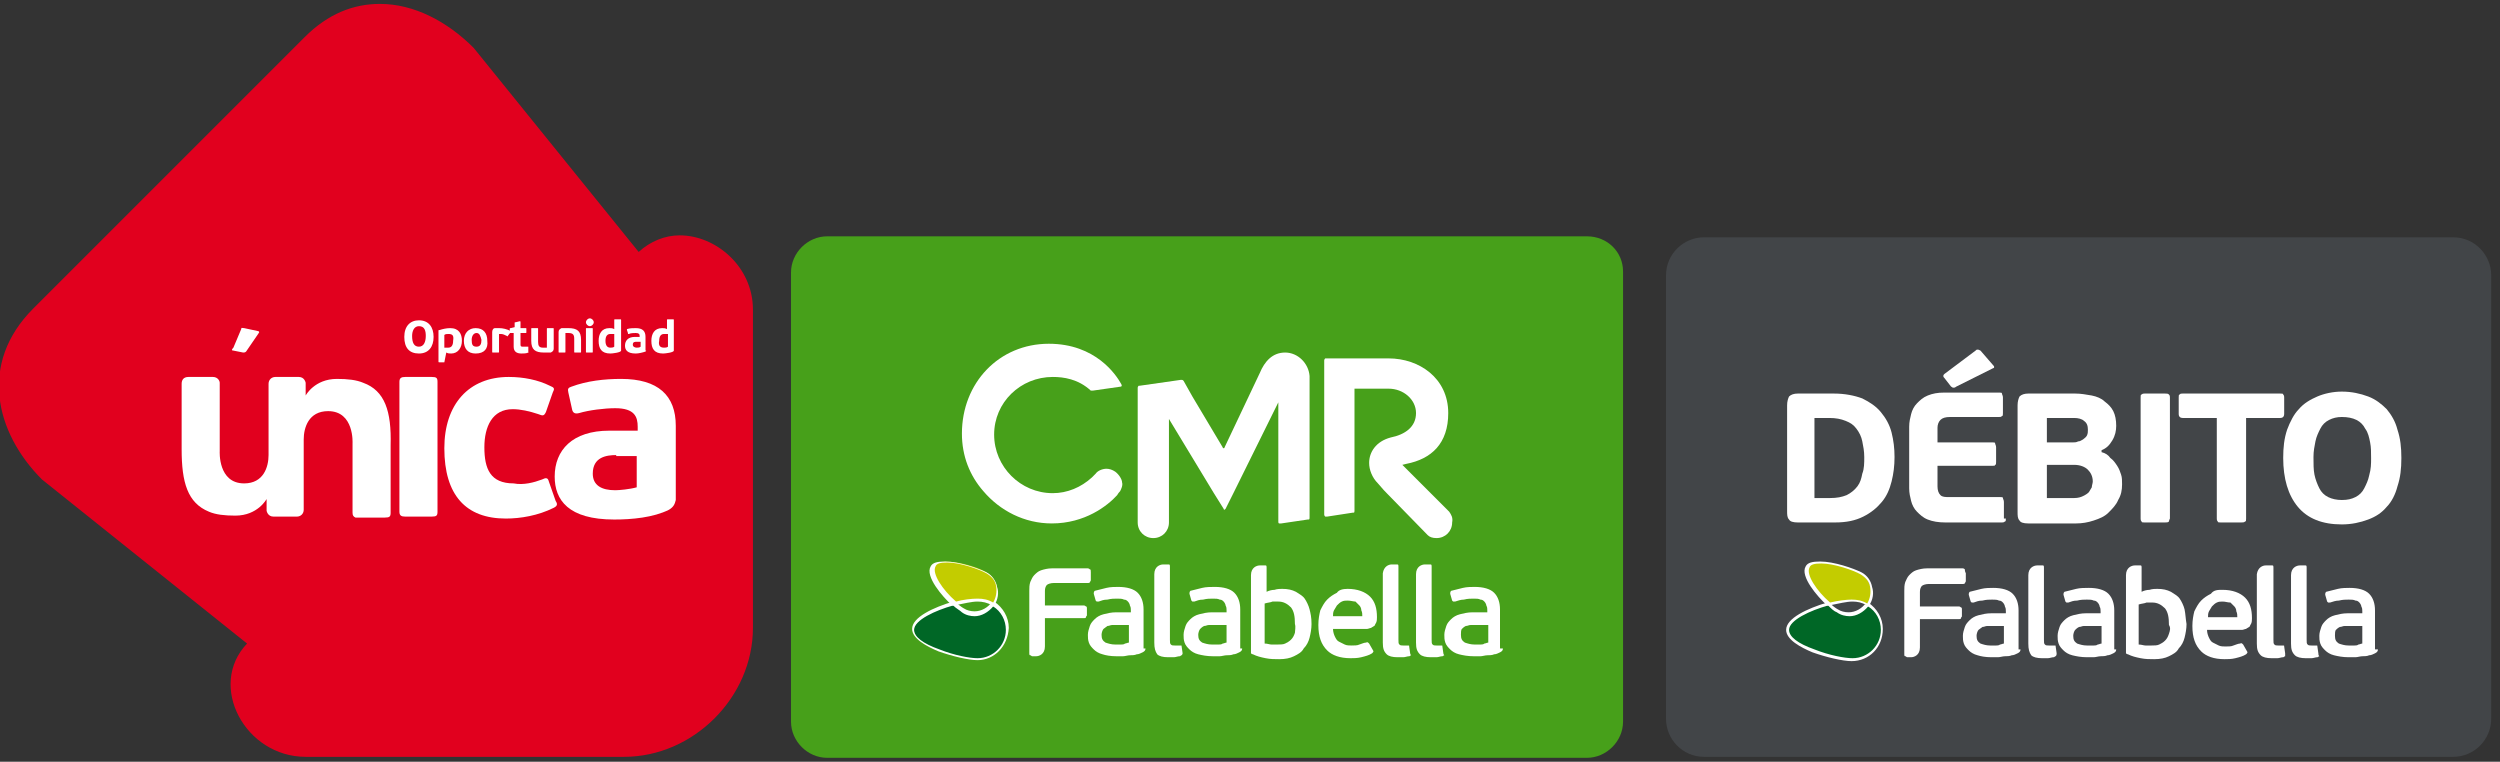 <svg version="1.2" baseProfile="tiny-ps" xmlns="http://www.w3.org/2000/svg" viewBox="0 0 256 78" width="256" height="78">
	<rect x="0" y="0" width="256" height="78" fill="#333333" stroke="none"/>
	<title>cmr-debito-svg</title>
	<style>
		tspan { white-space:pre }
		.shp0 { fill: #424548 } 
		.shp1 { fill: #ffffff } 
		.shp2 { fill: #006726 } 
		.shp3 { fill: #c3cc00 } 
		.shp4 { fill: #47a01a } 
		.shp5 { fill: #e1001e } 
	</style>
	<g id="Layer">
		<g id="Layer">
			<path id="Layer" class="shp0" d="M251.2 77.5L174.5 77.5C172.3 77.5 170.6 75.7 170.6 73.6L170.6 28.2C170.6 26 172.4 24.3 174.5 24.3L251.2 24.3C253.4 24.3 255.1 26.1 255.1 28.2L255.1 73.6C255.1 75.7 253.4 77.5 251.2 77.5Z" />
			<g id="Layer">
				<path id="Layer" fill-rule="evenodd" class="shp1" d="M184.1 53.5C183.6 53.5 183.3 53.4 183.2 53.2C183 53 183 52.7 183 52.3L183 41.5C183 41.1 183.1 40.8 183.2 40.6C183.4 40.4 183.7 40.3 184.1 40.3L187.8 40.3C188.9 40.3 189.9 40.5 190.7 40.8C191.5 41.2 192.1 41.6 192.6 42.2C193.1 42.8 193.5 43.5 193.7 44.3C193.9 45.1 194 45.9 194 46.8C194 47.7 193.9 48.5 193.7 49.3C193.5 50.1 193.2 50.8 192.7 51.4C192.2 52 191.6 52.5 190.8 52.9C190 53.3 189.1 53.5 187.9 53.5L184.1 53.5ZM190.9 46.8C190.9 46.2 190.8 45.7 190.7 45.2C190.6 44.7 190.4 44.3 190.1 43.9C189.8 43.5 189.5 43.3 189 43.1C188.5 42.9 188 42.8 187.3 42.8L185.8 42.8L185.8 51L187.4 51C188.1 51 188.6 50.9 189.1 50.7C189.5 50.5 189.9 50.2 190.2 49.8C190.5 49.4 190.6 49 190.7 48.5C190.9 48 190.9 47.4 190.9 46.8Z" />
				<path id="Layer" class="shp1" d="M205.4 53.1C205.4 53.3 205.4 53.4 205.3 53.4C205.2 53.5 205.1 53.5 205 53.5L199.2 53.5C198.5 53.5 197.9 53.4 197.4 53.2C196.9 53 196.6 52.7 196.3 52.4C196 52.1 195.8 51.7 195.7 51.3C195.6 50.9 195.5 50.5 195.5 50L195.5 43.7C195.5 43.2 195.6 42.8 195.7 42.4C195.8 42 196 41.6 196.3 41.3C196.6 41 196.9 40.7 197.4 40.5C197.9 40.3 198.4 40.2 199.1 40.2L204.7 40.2C204.9 40.2 205 40.2 205 40.3C205 40.4 205.1 40.5 205.1 40.7L205.1 42.3C205.1 42.5 205.1 42.6 205 42.6C204.9 42.7 204.9 42.7 204.7 42.7L199.7 42.7C199.2 42.7 198.9 42.8 198.7 43C198.5 43.2 198.4 43.5 198.4 43.8L198.4 45.3L204 45.3C204.2 45.3 204.3 45.3 204.3 45.4C204.3 45.5 204.4 45.6 204.4 45.8L204.4 47.3C204.4 47.5 204.4 47.6 204.3 47.6C204.3 47.7 204.2 47.7 204 47.7L198.4 47.7L198.4 49.8C198.4 50.2 198.5 50.5 198.7 50.7C198.9 50.9 199.2 50.9 199.6 50.9L204.8 50.9C205 50.9 205.1 50.9 205.1 51C205.1 51.1 205.2 51.2 205.2 51.4L205.2 53.1L205.4 53.1ZM202.3 35.9C202.4 35.8 202.4 35.8 202.5 35.8C202.6 35.8 202.6 35.8 202.8 35.9L204.1 37.4C204.2 37.5 204.2 37.5 204.2 37.6C204.2 37.7 204.1 37.7 204.1 37.7L200.3 39.6C200.2 39.7 200.1 39.7 200 39.7C199.9 39.7 199.9 39.6 199.8 39.6L199.1 38.7C199 38.6 199 38.6 199 38.5C199 38.4 199 38.4 199.1 38.3L202.3 35.9Z" />
				<path id="Layer" fill-rule="evenodd" class="shp1" d="M215.2 46.3C215.6 46.4 215.9 46.6 216.1 46.9C216.4 47.1 216.6 47.4 216.8 47.7C217 48 217.1 48.3 217.2 48.6C217.3 48.9 217.3 49.2 217.3 49.6C217.3 50.2 217.2 50.7 216.9 51.2C216.7 51.7 216.3 52.1 215.9 52.5C215.5 52.9 215 53.1 214.4 53.3C213.8 53.5 213.2 53.6 212.6 53.6L207.7 53.6C207.2 53.6 206.9 53.5 206.8 53.3C206.6 53.1 206.6 52.8 206.6 52.4L206.6 41.5C206.6 41.1 206.7 40.8 206.8 40.6C207 40.4 207.3 40.3 207.7 40.3L212.5 40.3C213.1 40.3 213.6 40.4 214.2 40.5C214.7 40.6 215.2 40.8 215.5 41.1C215.9 41.4 216.2 41.7 216.4 42.1C216.6 42.5 216.7 43 216.7 43.6C216.7 44.1 216.6 44.6 216.3 45.1C216 45.6 215.7 45.9 215.2 46.1L215.2 46.3ZM212.3 45.3C212.5 45.3 212.6 45.3 212.8 45.2C213 45.2 213.1 45.1 213.3 45C213.4 44.9 213.6 44.8 213.7 44.6C213.8 44.4 213.8 44.2 213.8 44C213.8 43.6 213.7 43.3 213.4 43.1C213.2 42.9 212.8 42.8 212.4 42.8L209.6 42.8L209.6 45.3L212.3 45.3ZM214.3 49.3C214.3 48.8 214.1 48.4 213.8 48.1C213.5 47.8 213 47.6 212.4 47.6L209.6 47.6L209.6 51L212.4 51C212.8 51 213.1 50.9 213.3 50.8C213.5 50.7 213.7 50.6 213.9 50.4C214 50.2 214.1 50.1 214.2 49.9C214.2 49.7 214.3 49.5 214.3 49.3Z" />
				<path id="Layer" class="shp1" d="M222.1 53.4C222 53.5 221.9 53.5 221.7 53.5L219.6 53.5C219.4 53.5 219.3 53.5 219.3 53.4C219.2 53.3 219.2 53.2 219.2 53.1L219.2 40.7C219.2 40.5 219.2 40.4 219.3 40.4C219.4 40.3 219.5 40.3 219.6 40.3L221.7 40.3C221.9 40.3 222 40.3 222.1 40.4C222.2 40.5 222.2 40.6 222.2 40.7L222.2 53.1C222.1 53.3 222.1 53.4 222.1 53.4Z" />
				<path id="Layer" class="shp1" d="M233.5 42.8L230 42.8L230 53.1C230 53.3 230 53.4 229.9 53.4C229.8 53.5 229.7 53.5 229.5 53.5L227.4 53.5C227.2 53.5 227.1 53.5 227.1 53.4C227 53.3 227 53.2 227 53.1L227 42.8L223.5 42.8C223.3 42.8 223.1 42.7 223.1 42.4L223.1 40.7C223.1 40.5 223.1 40.4 223.2 40.4C223.3 40.3 223.3 40.3 223.5 40.3L233.5 40.3C233.7 40.3 233.8 40.3 233.8 40.4C233.9 40.5 233.9 40.6 233.9 40.7L233.9 42.4C233.9 42.6 233.8 42.8 233.5 42.8Z" />
				<path id="Layer" fill-rule="evenodd" class="shp1" d="M245.9 46.9C245.9 48 245.8 48.9 245.5 49.8C245.3 50.6 244.9 51.4 244.4 51.9C243.9 52.5 243.3 52.9 242.5 53.2C241.7 53.5 240.8 53.7 239.8 53.7C237.8 53.7 236.3 53.1 235.3 51.9C234.3 50.7 233.8 49 233.8 46.9C233.8 45.8 233.9 44.9 234.2 44C234.5 43.2 234.9 42.4 235.4 41.9C235.9 41.3 236.6 40.9 237.3 40.6C238 40.3 238.9 40.1 239.8 40.1C240.8 40.1 241.7 40.3 242.5 40.6C243.3 40.9 243.9 41.4 244.4 41.9C244.9 42.5 245.3 43.2 245.5 44C245.8 44.9 245.9 45.8 245.9 46.9ZM242.8 46.9C242.8 46.3 242.8 45.8 242.7 45.3C242.6 44.8 242.5 44.3 242.2 43.9C242 43.5 241.7 43.2 241.3 43C240.9 42.8 240.4 42.7 239.8 42.7C239.3 42.7 238.9 42.8 238.5 43C238.1 43.2 237.8 43.5 237.6 43.9C237.4 44.3 237.2 44.7 237.1 45.2C237 45.7 236.9 46.2 236.9 46.8C236.9 47.5 236.9 48.1 237 48.6C237.1 49.1 237.3 49.6 237.5 50C237.7 50.4 238 50.7 238.4 50.9C238.8 51.1 239.3 51.2 239.8 51.2C240.4 51.2 240.8 51.1 241.2 50.9C241.6 50.7 241.9 50.4 242.1 50C242.3 49.6 242.5 49.2 242.6 48.7C242.8 48 242.8 47.5 242.8 46.9Z" />
			</g>
			<g id="Layer">
				<g id="Layer">
					<path id="Layer" class="shp2" d="M191.2 62C190.5 63 189.1 63.3 188.1 62.7C187.9 62.6 187.5 62.3 187.2 62C185.3 62.5 183.1 63.5 183.1 64.6C183.1 66.3 188 67.6 189.6 67.6C191.3 67.6 192.6 66.2 192.6 64.6C192.7 63.4 192.1 62.5 191.2 62Z" />
					<path id="Layer" fill-rule="evenodd" class="shp1" d="M189.6 67.7C188.7 67.7 187 67.3 185.6 66.8C184.4 66.3 182.9 65.5 182.9 64.5C182.9 63.3 185.1 62.3 187.1 61.7L187.3 61.7C187.6 62 188 62.3 188.2 62.4C188.5 62.6 188.9 62.7 189.3 62.7C190 62.7 190.7 62.3 191.1 61.7L191.2 61.6L191.3 61.7C192.2 62.3 192.8 63.3 192.8 64.4C192.8 66.3 191.4 67.7 189.6 67.7ZM187.2 62C185.4 62.5 183.2 63.5 183.2 64.5C183.2 65.2 184.1 65.9 185.8 66.5C187.3 67.1 188.9 67.4 189.7 67.4C191.3 67.4 192.6 66.1 192.6 64.5C192.6 63.5 192.1 62.6 191.3 62.1C190.8 62.7 190.1 63.1 189.4 63.1C189 63.1 188.5 63 188.1 62.7C187.8 62.6 187.5 62.3 187.2 62Z" />
					<path id="Layer" class="shp3" d="M191.2 62C191.2 62 191.2 61.9 191.3 61.9C192 60.8 191.6 59.4 190.5 58.7C189.4 58 185.7 57 185 58.1C184.5 58.9 185.9 60.8 187.1 61.9C188.1 61.6 189 61.5 189.5 61.5C190.2 61.5 190.8 61.7 191.2 62Z" />
				</g>
				<path id="Layer" fill-rule="evenodd" class="shp1" d="M191.2 62C190.7 61.7 190.2 61.6 189.7 61.6C189.1 61.6 188.3 61.8 187.3 62L187.1 62C186.1 61.1 184.3 59 184.9 58C185.1 57.6 185.6 57.5 186.4 57.5C187.8 57.5 189.8 58.2 190.6 58.6C191.2 58.9 191.6 59.5 191.7 60.1C191.9 60.7 191.8 61.4 191.4 62C191.4 62 191.4 62.1 191.3 62.1L191.2 62ZM189.6 61.4C190.2 61.4 190.7 61.5 191.2 61.8C191.5 61.3 191.6 60.7 191.5 60.1C191.4 59.5 191 59.1 190.5 58.8C189.8 58.4 187.8 57.7 186.5 57.7C185.8 57.7 185.4 57.8 185.3 58.1C184.9 58.8 186 60.5 187.4 61.7C188.2 61.5 189.1 61.4 189.6 61.4Z" />
			</g>
			<g id="Layer">
				<path id="Layer" fill-rule="evenodd" class="shp1" d="M206.9 66.5C206.9 66.7 206.8 66.8 206.6 66.9C206.4 67 206.2 67.1 206 67.1C205.8 67.2 205.5 67.2 205.3 67.2C205.1 67.2 204.8 67.3 204.6 67.3C204.4 67.3 204.1 67.3 203.9 67.3C203.3 67.3 202.8 67.2 202.5 67.1C202.1 67 201.8 66.8 201.6 66.6C201.4 66.4 201.2 66.2 201.1 65.9C201 65.6 201 65.4 201 65.1C201 64.8 201.1 64.5 201.2 64.2C201.3 63.9 201.5 63.7 201.7 63.5C201.9 63.3 202.2 63.1 202.6 63C203 62.9 203.4 62.8 203.9 62.8L205.4 62.8L205.4 62.6C205.4 62.4 205.4 62.3 205.3 62.1C205.3 62 205.2 61.8 205.1 61.7C205 61.6 204.9 61.5 204.7 61.5C204.5 61.4 204.3 61.4 204 61.4C203.7 61.4 203.4 61.4 203 61.5C202.6 61.5 202.4 61.6 202.1 61.7C202 61.7 201.9 61.7 201.9 61.7L201.8 61.6L201.6 60.9C201.6 60.8 201.6 60.7 201.7 60.6C202.1 60.5 202.5 60.4 202.9 60.3C203.3 60.2 203.8 60.2 204.1 60.2C205 60.2 205.7 60.4 206.1 60.8C206.5 61.2 206.7 61.8 206.7 62.5L206.7 66.5L206.9 66.5ZM203.5 64.1C203.3 64.1 203.2 64.2 203 64.2C202.9 64.3 202.7 64.4 202.6 64.5C202.5 64.6 202.4 64.9 202.4 65.1C202.4 65.5 202.5 65.7 202.8 65.9C203.1 66 203.4 66.1 203.8 66.1C203.9 66.1 203.9 66.1 204.1 66.1C204.2 66.1 204.3 66.1 204.4 66.1C204.5 66.1 204.7 66.1 204.8 66C204.9 66 205.1 65.9 205.2 65.9L205.2 64.1C205.1 64.1 203.7 64.1 203.5 64.1Z" />
				<path id="Layer" fill-rule="evenodd" class="shp1" d="M216.7 66.5C216.7 66.7 216.6 66.8 216.4 66.9C216.2 67 216 67.1 215.8 67.1C215.6 67.2 215.3 67.2 215.1 67.2C214.9 67.2 214.6 67.3 214.4 67.3C214.2 67.3 213.9 67.3 213.7 67.3C213.1 67.3 212.6 67.2 212.2 67.1C211.8 67 211.5 66.8 211.3 66.6C211.1 66.4 210.9 66.2 210.8 65.9C210.7 65.6 210.7 65.4 210.7 65.1C210.7 64.8 210.8 64.5 210.9 64.2C211 63.9 211.2 63.7 211.4 63.5C211.6 63.3 211.9 63.1 212.3 63C212.7 62.9 213.1 62.8 213.6 62.8L215.1 62.8L215.1 62.6C215.1 62.4 215.1 62.3 215 62.1C215 62 214.9 61.8 214.8 61.7C214.7 61.6 214.6 61.5 214.4 61.5C214.2 61.4 214 61.4 213.7 61.4C213.4 61.4 213.1 61.4 212.7 61.5C212.3 61.5 212.1 61.6 211.8 61.7C211.7 61.7 211.6 61.7 211.6 61.7L211.5 61.6L211.3 60.9C211.3 60.8 211.3 60.7 211.4 60.6C211.8 60.5 212.2 60.4 212.6 60.3C213 60.2 213.5 60.2 213.9 60.2C214.8 60.2 215.5 60.4 215.9 60.8C216.3 61.2 216.5 61.8 216.5 62.5L216.5 66.5L216.7 66.5ZM213.4 64.1C213.2 64.1 213.1 64.2 212.9 64.2C212.7 64.3 212.6 64.4 212.5 64.5C212.4 64.6 212.3 64.9 212.3 65.1C212.3 65.5 212.4 65.7 212.7 65.9C213 66 213.3 66.1 213.7 66.1C213.8 66.1 213.8 66.1 214 66.1C214.1 66.1 214.2 66.1 214.4 66.1C214.5 66.1 214.7 66.1 214.8 66C214.9 66 215.1 65.9 215.2 65.9L215.2 64.1C215 64.1 213.6 64.1 213.4 64.1Z" />
				<path id="Layer" fill-rule="evenodd" class="shp1" d="M227.6 60.4C228.6 60.4 229.4 60.7 229.9 61.2C230.4 61.7 230.6 62.4 230.6 63.3C230.6 63.5 230.6 63.7 230.5 63.9C230.4 64 230.4 64.2 230.3 64.2C230.2 64.3 230.1 64.3 230 64.4C229.9 64.4 229.7 64.5 229.6 64.5L226 64.5C226 64.8 226.1 65.1 226.2 65.3C226.3 65.5 226.4 65.7 226.6 65.8C226.8 65.9 227 66 227.2 66.1C227.4 66.2 227.7 66.2 227.9 66.2C228.2 66.2 228.5 66.2 228.7 66.1C229 66 229.2 65.9 229.4 65.9C229.5 65.8 229.6 65.9 229.7 66L230.1 66.7C230.2 66.8 230.1 66.9 230 67C229.7 67.2 229.3 67.3 228.9 67.4C228.5 67.5 228.1 67.5 227.8 67.5C226.7 67.5 225.9 67.2 225.4 66.7C224.8 66.1 224.5 65.3 224.5 64.1C224.5 63.5 224.6 63 224.7 62.6C224.9 62.2 225.1 61.8 225.4 61.5C225.7 61.2 226 61 226.4 60.8C226.7 60.4 227.1 60.4 227.6 60.4ZM227.6 61.6C227.4 61.6 227.2 61.6 227 61.7C226.8 61.8 226.7 61.9 226.5 62.1C226.4 62.3 226.3 62.4 226.2 62.6C226.1 62.8 226.1 63 226.1 63.2L229.1 63.2C229.1 63 229.1 62.8 229 62.6C229 62.4 228.9 62.2 228.8 62.1C228.7 62 228.5 61.8 228.4 61.7C228.1 61.7 227.9 61.6 227.6 61.6Z" />
				<path id="Layer" fill-rule="evenodd" class="shp1" d="M243.5 66.5C243.5 66.7 243.4 66.8 243.2 66.9C243 67 242.8 67.1 242.6 67.1C242.4 67.2 242.1 67.2 241.9 67.2C241.7 67.2 241.4 67.3 241.2 67.3C241 67.3 240.7 67.3 240.5 67.3C239.9 67.3 239.4 67.2 239 67.1C238.6 67 238.3 66.8 238.1 66.6C237.9 66.4 237.7 66.2 237.6 65.9C237.5 65.6 237.5 65.4 237.5 65.1C237.5 64.8 237.6 64.5 237.7 64.2C237.8 63.9 238 63.7 238.2 63.5C238.4 63.3 238.7 63.1 239.1 63C239.5 62.9 239.9 62.8 240.4 62.8L241.9 62.8L241.9 62.6C241.9 62.4 241.9 62.3 241.8 62.1C241.8 62 241.7 61.8 241.6 61.7C241.5 61.6 241.4 61.5 241.2 61.5C241 61.4 240.8 61.4 240.5 61.4C240.2 61.4 239.9 61.4 239.5 61.5C239.2 61.5 238.9 61.6 238.6 61.7C238.5 61.7 238.4 61.7 238.4 61.7L238.3 61.6L238.1 60.9C238.1 60.8 238.1 60.7 238.2 60.6C238.6 60.5 239 60.4 239.4 60.3C239.8 60.2 240.3 60.2 240.6 60.2C241.5 60.2 242.2 60.4 242.6 60.8C243 61.2 243.2 61.8 243.2 62.5L243.2 66.5L243.5 66.5ZM240.1 64.1C239.9 64.1 239.8 64.2 239.6 64.2C239.4 64.3 239.3 64.4 239.2 64.5C239.1 64.6 239.1 64.9 239.1 65.1C239.1 65.5 239.2 65.7 239.5 65.9C239.8 66 240.1 66.1 240.5 66.1C240.6 66.1 240.6 66.1 240.8 66.1C240.9 66.1 241 66.1 241.1 66.1C241.2 66.1 241.4 66.1 241.5 66C241.6 66 241.8 65.9 241.9 65.9L241.9 64.1C241.8 64.1 240.3 64.1 240.1 64.1Z" />
				<path id="Layer" class="shp1" d="M201.2 58.3C201.2 58.3 201.1 58.2 201 58.2L197.3 58.2C196.9 58.2 196.5 58.3 196.2 58.4C195.9 58.5 195.7 58.7 195.5 58.9C195.3 59.1 195.2 59.4 195.1 59.6C195 59.9 195 60.2 195 60.5L195 67C195 67.1 195 67.2 195.1 67.2C195.2 67.2 195.2 67.3 195.3 67.3L195.7 67.3C196 67.3 196.6 67.1 196.6 66.3L196.6 63.4L200.6 63.4C200.7 63.4 200.8 63.4 200.8 63.3C200.8 63.2 200.9 63.2 200.9 63.1L200.9 62.4C200.9 62.3 200.9 62.2 200.8 62.2C200.8 62.2 200.7 62.1 200.6 62.1L196.6 62.1L196.6 60.6C196.6 60.3 196.7 60.1 196.8 60C196.9 59.9 197.2 59.8 197.5 59.8L201 59.8C201.1 59.8 201.2 59.8 201.2 59.7C201.2 59.7 201.3 59.6 201.3 59.5L201.3 58.7C201.2 58.5 201.2 58.4 201.2 58.3Z" />
				<path id="Layer" fill-rule="evenodd" class="shp1" d="M223.9 63.9C223.9 64.4 223.8 64.9 223.7 65.3C223.6 65.7 223.4 66.1 223.1 66.4C222.9 66.8 222.5 67 222.1 67.2C221.7 67.4 221.2 67.5 220.6 67.5C220.1 67.5 219.7 67.5 219.2 67.4C218.7 67.3 218.3 67.2 217.9 67C217.8 67 217.7 66.9 217.7 66.9C217.7 66.8 217.7 59 217.7 58.9C217.7 58.1 218.3 57.9 218.6 57.9C218.7 57.9 219.2 57.9 219.2 57.9C219.3 57.9 219.3 58 219.3 58.1L219.3 60.6C219.5 60.5 219.8 60.4 220.1 60.4C220.4 60.3 220.7 60.3 220.9 60.3C221.5 60.3 221.9 60.4 222.3 60.6C222.6 60.8 223 61 223.2 61.3C223.4 61.6 223.6 62 223.7 62.4C223.8 62.9 223.8 63.3 223.9 63.9ZM222.1 64C222.1 63.2 222 62.7 221.7 62.3C221.3 61.9 220.9 61.7 220.4 61.7C220.3 61.7 220.1 61.7 219.8 61.7C219.6 61.8 219.3 61.8 219 61.9L219 66C219.3 66 219.5 66.1 219.7 66.1C219.9 66.1 220.1 66.1 220.3 66.1C220.6 66.1 220.9 66.1 221.1 66C221.3 65.9 221.5 65.8 221.7 65.6C221.9 65.4 222 65.2 222.1 64.9C222.2 64.6 222.3 64.3 222.1 64Z" />
				<path id="Layer" class="shp1" d="M234 66.9L233.9 66.2C233.9 66.1 233.9 66.1 233.8 66.1L233.7 66.1C233.6 66.1 233.6 66.1 233.5 66.1C233.4 66.1 233.3 66.1 233.3 66.1C233.1 66.1 233 66.1 232.9 66C232.8 65.9 232.8 65.8 232.8 65.5L232.8 58.1C232.8 58 232.8 57.9 232.7 57.9C232.7 57.9 232.6 57.9 232.5 57.9L232 57.9C231.7 57.9 231.2 58.1 231.1 58.8L231.1 65.9C231.1 66.5 231.2 66.8 231.5 67.1C231.7 67.3 232.1 67.4 232.6 67.4C232.8 67.4 233 67.4 233.2 67.4C233.4 67.4 233.6 67.3 233.8 67.3C233.9 67.3 233.9 67.2 234 67.2C234 67.1 234 67 234 66.9Z" />
				<path id="Layer" class="shp1" d="M237.4 66.9L237.3 66.2C237.3 66.1 237.3 66.1 237.2 66.1L237.1 66.1C237 66.1 237 66.1 236.9 66.1C236.8 66.1 236.7 66.1 236.7 66.1C236.5 66.1 236.4 66.1 236.3 66C236.2 65.9 236.2 65.8 236.2 65.5L236.2 58.1C236.2 58 236.2 57.9 236.1 57.9C236.1 57.9 236 57.9 235.9 57.9L235.5 57.9C235.2 57.9 234.6 58.1 234.6 58.9L234.6 65.9C234.6 66.5 234.7 66.8 235 67.1C235.2 67.3 235.6 67.4 236.1 67.4C236.3 67.4 236.5 67.4 236.7 67.4C236.9 67.4 237.1 67.3 237.3 67.3C237.4 67.3 237.4 67.2 237.5 67.2C237.4 67.1 237.4 67 237.4 66.9Z" />
				<path id="Layer" class="shp1" d="M210.6 66.9L210.5 66.2C210.5 66.1 210.5 66.1 210.4 66.1C210.4 66.1 210.3 66.1 210.2 66.1C210.1 66.1 210.1 66.1 210 66.1C209.9 66.1 209.8 66.1 209.8 66.1C209.6 66.1 209.5 66.1 209.4 66C209.3 65.9 209.3 65.8 209.3 65.5L209.3 58.1C209.3 58 209.3 57.9 209.2 57.9C209.2 57.9 209.1 57.9 209 57.9L208.6 57.9C208.3 57.9 207.7 58.1 207.7 58.9L207.7 65.9C207.7 66.5 207.8 66.8 208 67.1C208.2 67.3 208.6 67.4 209.1 67.4C209.3 67.4 209.5 67.4 209.7 67.4C209.9 67.4 210.1 67.3 210.3 67.3C210.4 67.3 210.4 67.2 210.5 67.2C210.6 67.1 210.6 67 210.6 66.9Z" />
			</g>
		</g>
		<g id="Layer">
			<path id="Layer" class="shp4" d="M162.5 24.2L84.7 24.2C82.7 24.2 81 25.9 81 27.9L81 50.6L81 73.9C81 75.9 82.7 77.6 84.7 77.6L162.5 77.6C164.5 77.6 166.2 75.9 166.2 73.9L166.2 50.5L166.2 27.8C166.2 25.8 164.6 24.2 162.5 24.2Z" />
			<g id="Layer">
				<path id="Layer" class="shp1" d="M114.7 50.5L114.7 50.5L114.7 50.5Z" />
				<path id="Layer" class="shp1" d="M148.4 52.4L146.5 50.5L143.6 47.6L144 47.5C146.6 47 148.3 45.4 148.3 42.3C148.3 38.7 145.3 36.7 142.2 36.7L135.9 36.7C135.8 36.7 135.8 36.7 135.7 36.7C135.7 36.7 135.6 36.8 135.6 36.9L135.6 38.8L135.6 38.8L135.6 50.5L135.6 52.7C135.6 52.8 135.7 52.9 135.7 52.9C135.7 52.9 135.8 52.9 135.9 52.9L135.9 52.9L135.9 52.9L138.5 52.5C138.6 52.5 138.6 52.5 138.6 52.5C138.7 52.5 138.7 52.4 138.7 52.3L138.7 50.5L138.7 50.4L138.7 39.8L142.2 39.8C143.7 39.8 145 40.9 145 42.3C145 43.7 143.9 44.5 142.4 44.8C140.9 45.2 140.2 46.3 140.2 47.4C140.2 48.1 140.5 48.9 141.1 49.5C141.6 50.1 141.9 50.4 142 50.5L142 50.5L146.2 54.8C146.4 55 146.7 55.1 147.1 55.1C148 55.1 148.7 54.4 148.7 53.5C148.8 53 148.6 52.7 148.4 52.4Z" />
				<path id="Layer" class="shp1" d="M114.2 48.3C113.9 48.1 113.6 48 113.3 48C112.9 48 112.4 48.2 112.2 48.5C112.1 48.6 111.9 48.8 111.8 48.9C110.7 49.9 109.3 50.5 107.8 50.5C104.5 50.5 101.8 47.8 101.8 44.5C101.8 41.2 104.5 38.6 107.8 38.6C108.9 38.6 110.4 38.8 111.7 40L111.7 40C111.7 40 111.8 40 111.9 40L114.7 39.6C115 39.6 114.8 39.3 114.8 39.3C114.3 38.4 112.2 35.2 107.4 35.2C102.3 35.2 98.5 39.2 98.5 44.4C98.5 46.7 99.3 48.7 100.7 50.3C102.4 52.3 104.9 53.6 107.7 53.6C111.1 53.6 113.4 51.8 114.4 50.7C114.4 50.7 114.5 50.5 114.7 50.3C114.8 50.1 115 49.7 114.9 49.4C114.9 49.1 114.6 48.6 114.2 48.3Z" />
				<path id="Layer" class="shp1" d="M131.6 36.1C130.3 36.1 129.5 37 129 38.2L125.4 45.8C125.4 45.8 125.4 45.9 125.3 45.9C125.2 45.9 125.2 45.8 125.2 45.8L122.1 40.6L122.1 40.6L121.2 39C121.1 38.9 121.1 38.9 121 38.9C120.9 38.9 120.9 38.9 120.9 38.9L116.7 39.5L116.6 39.5C116.6 39.5 116.5 39.6 116.5 39.7L116.5 41.6L116.5 50.5L116.5 53.5C116.5 54.4 117.2 55.1 118.1 55.1C119 55.1 119.7 54.4 119.7 53.5L119.7 50.5L119.7 42.9L124.3 50.5L125.3 52.1C125.3 52.1 125.3 52.2 125.4 52.2L125.5 52.1L126.3 50.5L130.9 41.2L130.9 50.5L130.9 53.4L130.9 53.4C130.9 53.5 130.9 53.6 131 53.6C131 53.6 131.1 53.6 131.2 53.6L131.2 53.6L131.2 53.6L133.9 53.2L133.9 53.2C134 53.2 134 53.2 134 53.2C134.1 53.2 134.1 53.1 134.1 53L134.1 53L134.1 50.5L134.1 38.5C134 37.2 132.9 36.1 131.6 36.1Z" />
			</g>
			<g id="Layer">
				<g id="Layer">
					<g id="Layer">
						<path id="Layer" class="shp2" d="M101.7 61.9C101 62.9 99.6 63.2 98.6 62.6C98.4 62.5 98 62.2 97.7 61.9C95.8 62.4 93.6 63.4 93.6 64.5C93.6 66.2 98.5 67.5 100.1 67.5C101.8 67.5 103.1 66.1 103.1 64.5C103.1 63.4 102.5 62.4 101.7 61.9Z" />
						<path id="Layer" fill-rule="evenodd" class="shp1" d="M100.1 67.6C99.2 67.6 97.5 67.2 96.1 66.7C94.9 66.2 93.4 65.4 93.4 64.4C93.4 63.2 95.6 62.2 97.6 61.6L97.8 61.6C98.1 61.9 98.5 62.2 98.7 62.3C99 62.5 99.4 62.6 99.8 62.6C100.5 62.6 101.2 62.2 101.6 61.6L101.7 61.5L101.8 61.6C102.7 62.2 103.3 63.2 103.3 64.3C103.2 66.2 101.8 67.6 100.1 67.6ZM97.6 62C95.8 62.5 93.6 63.5 93.6 64.5C93.6 65.2 94.5 65.9 96.2 66.5C97.7 67.1 99.3 67.4 100.1 67.4C101.7 67.4 103 66.1 103 64.5C103 63.5 102.5 62.6 101.7 62.1C101.2 62.7 100.5 63.1 99.8 63.1C99.4 63.1 98.9 63 98.5 62.7C98.3 62.5 97.9 62.3 97.6 62Z" />
						<path id="Layer" class="shp3" d="M101.7 61.9C101.7 61.9 101.7 61.8 101.8 61.8C102.5 60.7 102.1 59.3 101 58.6C99.9 57.9 96.2 56.9 95.5 58C95 58.8 96.4 60.7 97.6 61.8C98.6 61.5 99.5 61.4 100 61.4C100.7 61.4 101.2 61.6 101.7 61.9Z" />
					</g>
					<path id="Layer" fill-rule="evenodd" class="shp1" d="M101.6 62C101.1 61.7 100.6 61.6 100.1 61.6C99.5 61.6 98.7 61.8 97.7 62L97.5 62C96.5 61.1 94.7 59 95.3 58C95.5 57.6 96 57.5 96.8 57.5C98.2 57.5 100.2 58.2 101 58.6C101.6 58.9 102 59.5 102.1 60.1C102.3 60.7 102.2 61.4 101.8 62C101.8 62 101.8 62.1 101.7 62.1L101.6 62ZM100.1 61.3C100.7 61.3 101.2 61.4 101.7 61.7C102 61.2 102.1 60.6 102 60C101.9 59.4 101.5 59 101 58.7C100.3 58.3 98.3 57.6 97 57.6C96.3 57.6 95.9 57.7 95.8 58C95.4 58.7 96.5 60.4 97.9 61.6C98.6 61.4 99.5 61.3 100.1 61.3Z" />
				</g>
				<g id="Layer">
					<path id="Layer" fill-rule="evenodd" class="shp1" d="M117.3 66.4C117.3 66.6 117.2 66.7 117 66.8C116.8 66.9 116.6 67 116.4 67C116.2 67.1 115.9 67.1 115.7 67.1C115.5 67.1 115.2 67.2 115 67.2C114.8 67.2 114.5 67.2 114.3 67.2C113.7 67.2 113.2 67.1 112.9 67C112.5 66.9 112.2 66.7 112 66.5C111.8 66.3 111.6 66.1 111.5 65.8C111.4 65.5 111.4 65.3 111.4 65C111.4 64.7 111.5 64.4 111.6 64.1C111.7 63.8 111.9 63.6 112.1 63.4C112.3 63.2 112.6 63 113 62.9C113.4 62.8 113.8 62.7 114.3 62.7L115.8 62.7L115.8 62.5C115.8 62.3 115.8 62.2 115.7 62C115.7 61.9 115.6 61.7 115.5 61.6C115.4 61.5 115.3 61.4 115.1 61.4C114.9 61.3 114.7 61.3 114.4 61.3C114.1 61.3 113.8 61.3 113.4 61.4C113 61.4 112.8 61.5 112.5 61.6C112.4 61.6 112.3 61.6 112.3 61.6L112.2 61.5L112 60.8C112 60.7 112 60.6 112.1 60.5C112.5 60.4 112.9 60.3 113.3 60.2C113.7 60.1 114.2 60.1 114.5 60.1C115.4 60.1 116.1 60.3 116.5 60.7C116.9 61.1 117.1 61.7 117.1 62.4L117.1 66.4L117.3 66.4ZM113.9 64C113.7 64 113.6 64.1 113.4 64.1C113.3 64.2 113.1 64.3 113 64.4C112.9 64.5 112.8 64.8 112.8 65C112.8 65.4 112.9 65.6 113.2 65.8C113.5 65.9 113.8 66 114.2 66C114.3 66 114.3 66 114.5 66C114.6 66 114.7 66 114.8 66C114.9 66 115.1 66 115.2 65.9C115.3 65.9 115.5 65.8 115.6 65.8L115.6 64C115.5 64 114.1 64 113.9 64Z" />
					<path id="Layer" fill-rule="evenodd" class="shp1" d="M127.2 66.4C127.2 66.6 127.1 66.7 126.9 66.8C126.7 66.9 126.5 67 126.3 67C126.1 67.1 125.8 67.1 125.6 67.1C125.4 67.1 125.1 67.2 124.9 67.2C124.7 67.2 124.4 67.2 124.2 67.2C123.6 67.2 123.1 67.1 122.7 67C122.3 66.9 122 66.7 121.8 66.5C121.6 66.3 121.4 66.1 121.3 65.8C121.2 65.5 121.2 65.3 121.2 65C121.2 64.7 121.3 64.4 121.4 64.1C121.5 63.8 121.7 63.6 121.9 63.4C122.1 63.2 122.4 63 122.8 62.9C123.2 62.8 123.6 62.7 124.1 62.7L125.6 62.7L125.6 62.5C125.6 62.3 125.6 62.2 125.5 62C125.5 61.9 125.4 61.7 125.3 61.6C125.2 61.5 125.1 61.4 124.9 61.4C124.7 61.3 124.5 61.3 124.2 61.3C123.9 61.3 123.6 61.3 123.2 61.4C122.8 61.4 122.6 61.5 122.3 61.6C122.2 61.6 122.1 61.6 122.1 61.6L122 61.5L121.8 60.8C121.8 60.7 121.8 60.6 121.9 60.5C122.3 60.4 122.7 60.3 123.1 60.2C123.5 60.1 124 60.1 124.4 60.1C125.3 60.1 126 60.3 126.4 60.7C126.8 61.1 127 61.7 127 62.4L127 66.4L127.2 66.4ZM123.8 64C123.6 64 123.5 64.1 123.3 64.1C123.1 64.2 123 64.3 122.9 64.4C122.8 64.5 122.7 64.8 122.7 65C122.7 65.4 122.8 65.6 123.1 65.8C123.4 65.9 123.7 66 124.1 66C124.2 66 124.2 66 124.4 66C124.5 66 124.6 66 124.8 66C124.9 66 125.1 66 125.2 65.9C125.3 65.9 125.5 65.8 125.6 65.8L125.6 64C125.4 64 124 64 123.8 64Z" />
					<path id="Layer" fill-rule="evenodd" class="shp1" d="M138 60.3C139 60.3 139.8 60.6 140.3 61.1C140.8 61.6 141 62.3 141 63.2C141 63.4 141 63.6 140.9 63.8C140.8 63.9 140.8 64.1 140.7 64.1C140.6 64.2 140.5 64.2 140.4 64.3C140.3 64.3 140.1 64.4 140 64.4L136.5 64.4C136.5 64.7 136.6 65 136.7 65.2C136.8 65.4 136.9 65.6 137.1 65.7C137.3 65.8 137.5 65.9 137.7 66C137.9 66.1 138.2 66.1 138.4 66.1C138.7 66.1 139 66.1 139.2 66C139.5 65.9 139.7 65.8 139.9 65.8C140 65.7 140.1 65.8 140.2 65.9L140.6 66.6C140.7 66.7 140.6 66.8 140.5 66.9C140.2 67.1 139.8 67.2 139.4 67.3C139 67.4 138.6 67.4 138.3 67.4C137.2 67.4 136.4 67.1 135.9 66.6C135.3 66 135 65.2 135 64C135 63.4 135.1 62.9 135.2 62.5C135.4 62.1 135.6 61.7 135.9 61.4C136.2 61.1 136.5 60.9 136.9 60.7C137.1 60.4 137.5 60.3 138 60.3ZM138 61.5C137.8 61.5 137.6 61.5 137.4 61.6C137.2 61.7 137.1 61.8 136.9 62C136.8 62.2 136.7 62.3 136.6 62.5C136.5 62.7 136.5 62.9 136.5 63.1L139.5 63.1C139.5 62.9 139.5 62.7 139.4 62.5C139.4 62.3 139.3 62.1 139.2 62C139.1 61.9 138.9 61.7 138.8 61.6C138.6 61.6 138.3 61.5 138 61.5Z" />
					<path id="Layer" fill-rule="evenodd" class="shp1" d="M153.9 66.4C153.9 66.6 153.8 66.7 153.6 66.8C153.4 66.9 153.2 67 153 67C152.8 67.1 152.5 67.1 152.3 67.1C152.1 67.1 151.8 67.2 151.6 67.2C151.4 67.2 151.1 67.2 150.9 67.2C150.3 67.2 149.8 67.1 149.4 67C149 66.9 148.7 66.7 148.5 66.5C148.3 66.3 148.1 66.1 148 65.8C147.9 65.5 147.9 65.3 147.9 65C147.9 64.7 148 64.4 148.1 64.1C148.2 63.8 148.4 63.6 148.6 63.4C148.8 63.2 149.1 63 149.5 62.9C149.9 62.8 150.3 62.7 150.8 62.7L152.3 62.7L152.3 62.5C152.3 62.3 152.3 62.2 152.2 62C152.2 61.9 152.1 61.7 152 61.6C151.9 61.5 151.8 61.4 151.6 61.4C151.4 61.3 151.2 61.3 150.9 61.3C150.6 61.3 150.3 61.3 149.9 61.4C149.6 61.4 149.3 61.5 149 61.6C148.9 61.6 148.8 61.6 148.8 61.6L148.7 61.5L148.5 60.8C148.5 60.7 148.5 60.6 148.6 60.5C149 60.4 149.4 60.3 149.8 60.2C150.2 60.1 150.7 60.1 151 60.1C151.9 60.1 152.6 60.3 153 60.7C153.4 61.1 153.6 61.7 153.6 62.4L153.6 66.4L153.9 66.4ZM150.6 64C150.4 64 150.3 64.1 150.1 64.1C149.9 64.2 149.8 64.3 149.7 64.4C149.6 64.5 149.6 64.8 149.6 65C149.6 65.4 149.7 65.6 150 65.8C150.3 65.9 150.6 66 151 66C151.1 66 151.1 66 151.3 66C151.4 66 151.5 66 151.6 66C151.7 66 151.9 66 152 65.9C152.1 65.9 152.3 65.8 152.4 65.8L152.4 64C152.3 64 150.8 64 150.6 64Z" />
					<path id="Layer" class="shp1" d="M111.6 58.3C111.6 58.3 111.5 58.2 111.4 58.2L107.7 58.2C107.3 58.2 106.9 58.3 106.6 58.4C106.3 58.5 106.1 58.7 105.9 58.9C105.7 59.1 105.6 59.4 105.5 59.6C105.4 59.9 105.4 60.2 105.4 60.5L105.4 66.9C105.4 67 105.4 67.1 105.5 67.1C105.6 67.1 105.6 67.2 105.7 67.2L106.1 67.2C106.4 67.2 107 67 107 66.2L107 63.3L111 63.3C111.1 63.3 111.2 63.3 111.2 63.2C111.2 63.1 111.3 63.1 111.3 63L111.3 62.3C111.3 62.2 111.3 62.1 111.2 62.1C111.2 62.1 111.1 62 111 62L107 62L107 60.5C107 60.2 107.1 60 107.2 59.9C107.3 59.8 107.6 59.7 107.9 59.7L111.4 59.7C111.5 59.7 111.6 59.7 111.6 59.6C111.6 59.6 111.7 59.5 111.7 59.4L111.7 58.6C111.7 58.4 111.7 58.3 111.6 58.3Z" />
					<path id="Layer" fill-rule="evenodd" class="shp1" d="M134.3 63.9C134.3 64.4 134.2 64.9 134.1 65.3C134 65.7 133.8 66.1 133.5 66.4C133.3 66.8 132.9 67 132.5 67.2C132.1 67.4 131.6 67.5 131 67.5C130.5 67.5 130.1 67.5 129.6 67.4C129.1 67.3 128.7 67.2 128.3 67C128.2 67 128.1 66.9 128.1 66.9C128.1 66.8 128.1 59 128.1 58.9C128.1 58.1 128.7 57.9 129 57.9C129.1 57.9 129.6 57.9 129.6 57.9C129.7 57.9 129.7 58 129.7 58.1L129.7 60.6C129.9 60.5 130.2 60.4 130.5 60.4C130.8 60.3 131.1 60.3 131.3 60.3C131.9 60.3 132.3 60.4 132.7 60.6C133 60.8 133.4 61 133.6 61.3C133.8 61.6 134 62 134.1 62.4C134.2 62.8 134.3 63.2 134.3 63.9ZM132.6 63.9C132.6 63.1 132.5 62.6 132.2 62.2C131.8 61.8 131.4 61.6 130.9 61.6C130.8 61.6 130.6 61.6 130.3 61.6C130.1 61.7 129.8 61.7 129.5 61.8L129.5 65.9C129.8 65.9 130 66 130.2 66C130.4 66 130.6 66 130.8 66C131.1 66 131.4 66 131.6 65.9C131.8 65.8 132 65.7 132.2 65.5C132.4 65.3 132.5 65.1 132.6 64.8C132.6 64.6 132.7 64.2 132.6 63.9Z" />
					<path id="Layer" class="shp1" d="M144.4 66.9L144.3 66.2C144.3 66.1 144.3 66.1 144.2 66.1L144.1 66.1C144 66.1 144 66.1 143.9 66.1C143.8 66.1 143.7 66.1 143.7 66.1C143.5 66.1 143.4 66.1 143.3 66C143.2 65.9 143.2 65.8 143.2 65.5L143.2 58C143.2 57.9 143.2 57.8 143.1 57.8C143.1 57.8 143 57.8 142.9 57.8L142.5 57.8C142.2 57.8 141.7 58 141.6 58.7L141.6 65.8C141.6 66.4 141.7 66.7 142 67C142.2 67.2 142.6 67.3 143.1 67.3C143.3 67.3 143.5 67.3 143.7 67.3C143.9 67.3 144.1 67.2 144.3 67.2C144.4 67.2 144.4 67.1 144.5 67.1C144.4 67 144.4 66.9 144.4 66.9Z" />
					<path id="Layer" class="shp1" d="M147.8 66.9L147.7 66.2C147.7 66.1 147.7 66.1 147.6 66.1L147.5 66.1C147.4 66.1 147.4 66.1 147.3 66.1C147.2 66.1 147.1 66.1 147.1 66.1C146.9 66.1 146.8 66.1 146.7 66C146.6 65.9 146.6 65.8 146.6 65.5L146.6 58C146.6 57.9 146.6 57.8 146.5 57.8C146.5 57.8 146.4 57.8 146.3 57.8L145.9 57.8C145.6 57.8 145 58 145 58.8L145 65.8C145 66.4 145.1 66.7 145.4 67C145.6 67.2 146 67.3 146.5 67.3C146.7 67.3 146.9 67.3 147.1 67.3C147.3 67.3 147.5 67.2 147.7 67.2C147.8 67.2 147.8 67.1 147.9 67.1C147.8 67 147.8 66.9 147.8 66.9Z" />
					<path id="Layer" class="shp1" d="M121.1 66.9L121 66.2C121 66.1 121 66.1 120.9 66.1C120.9 66.1 120.8 66.1 120.7 66.1C120.6 66.1 120.6 66.1 120.5 66.1C120.4 66.1 120.3 66.1 120.3 66.1C120.1 66.1 120 66.1 119.9 66C119.8 65.9 119.8 65.8 119.8 65.5L119.8 58C119.8 57.9 119.8 57.8 119.7 57.8C119.7 57.8 119.6 57.8 119.5 57.8L119.1 57.8C118.8 57.8 118.2 58 118.2 58.8L118.2 65.8C118.2 66.4 118.3 66.7 118.5 67C118.7 67.2 119.1 67.3 119.6 67.3C119.8 67.3 120 67.3 120.2 67.3C120.4 67.3 120.6 67.2 120.8 67.2C120.9 67.2 120.9 67.1 121 67.1C121.1 67 121.1 66.9 121.1 66.9Z" />
				</g>
			</g>
		</g>
		<path id="Layer" class="shp5" d="M38.9 0.4C42.4 0.4 45.8 2.2 48.5 4.9L65.4 25.8C66.6 24.7 68.1 24.1 69.6 24.1C73.3 24.1 77.1 27.3 77.1 31.7L77.1 64.3C77.1 71.4 71 77.5 63.9 77.5L63.9 77.5L31.3 77.5C25.1 77.5 21.2 70.2 25.3 65.9L4.3 49.1C-0.5 44.3 -2.2 37.2 3.4 31.6L31.2 3.8C33.6 1.4 36.2 0.4 38.9 0.4Z" />
		<path id="Layer" class="shp1" d="M44.2 52.9L41.5 52.9C41.1 52.9 40.9 52.8 40.9 52.4L40.9 39.1C40.9 38.7 41.1 38.6 41.5 38.6L44.2 38.6C44.7 38.6 44.8 38.7 44.8 39.1L44.8 52.4C44.8 52.8 44.7 52.9 44.2 52.9Z" />
		<path id="Layer" class="shp1" d="M55.5 49.1C55.9 48.9 56.1 48.9 56.2 49.3L56.9 51.3C57.1 51.6 57.1 51.8 56.7 52C55.1 52.8 53.3 53.1 51.8 53.1C47.7 53.1 45.5 50.7 45.5 45.9C45.5 41.4 48 38.6 52.1 38.6C53.6 38.6 55.1 38.9 56.3 39.5C56.8 39.7 56.8 39.8 56.6 40.2L55.9 42.2C55.7 42.6 55.6 42.6 55.1 42.4C54.2 42.1 53.3 41.9 52.5 41.9C50.4 41.9 49.6 43.7 49.6 45.8C49.6 48 50.2 49.5 52.6 49.5C53.6 49.7 54.7 49.4 55.5 49.1Z" />
		<path id="Layer" fill-rule="evenodd" class="shp1" d="M68.5 52.2C66.9 53 64.7 53.2 62.9 53.2C58.2 53.2 56.8 51.2 56.8 48.8C56.8 46.1 58.6 44.1 62.4 44.1L65.3 44.1L65.3 43.7C65.3 42.7 65 41.8 63 41.8C61.9 41.8 60.3 42 59.3 42.3C58.9 42.4 58.7 42.3 58.6 42L58.2 40.2C58.1 39.8 58.2 39.7 58.5 39.6C60.1 39 61.9 38.8 63.6 38.8C67.4 38.8 69.2 40.5 69.2 43.6L69.2 51.2C69.1 51.6 69 51.9 68.5 52.2ZM63.1 46.6C62.1 46.6 60.7 46.8 60.7 48.5C60.7 49.7 61.6 50.2 63 50.2C63.4 50.2 64.5 50.1 65.2 49.9L65.2 46.7L63.1 46.7L63.1 46.6Z" />
		<path id="Layer" class="shp1" d="M37.2 39.2C36.5 38.9 35.6 38.8 34.5 38.8C32.2 38.8 31.3 40.5 31.3 40.5L31.3 39.2C31.3 39.2 31.2 38.6 30.6 38.6L29.4 38.6L28.8 38.6L28.2 38.6C27.8 38.6 27.5 38.9 27.5 39.3L27.5 46.6C27.5 47.8 27 49.5 25 49.5C22.3 49.5 22.5 46.2 22.5 46.2L22.5 39.2C22.5 39 22.3 38.6 21.8 38.6L19.3 38.6C18.8 38.6 18.6 38.9 18.6 39.3L18.6 46C18.6 49.4 19.2 51.5 21.4 52.4C22.1 52.7 23 52.8 24.1 52.8C26.4 52.8 27.3 51.1 27.3 51.1L27.3 52.3C27.3 52.3 27.4 52.9 28 52.9L29.2 52.9L29.2 52.9L29.8 52.9L30.4 52.9C30.8 52.9 31.1 52.6 31.1 52.2L31.1 45C31.1 43.8 31.6 42.1 33.6 42.1C36.3 42.1 36.1 45.4 36.1 45.4L36.1 52.5C36.1 52.8 36.2 52.9 36.4 53C36.5 53 36.6 53 36.7 53L39.4 53C39.9 53 40 52.9 40 52.5L40 45.6C40.1 42.1 39.4 40 37.2 39.2Z" />
		<path id="Layer" fill-rule="evenodd" class="shp1" d="M42.9 36.2C41.9 36.2 41.4 35.6 41.4 34.5C41.4 33.4 42 32.8 42.9 32.8C43.9 32.8 44.4 33.5 44.4 34.5C44.4 35.5 43.9 36.2 42.9 36.2ZM42.9 33.4C42.4 33.4 42.2 33.9 42.2 34.4C42.2 35.1 42.4 35.5 42.9 35.5C43.4 35.5 43.6 35 43.6 34.4C43.6 33.9 43.5 33.4 42.9 33.4Z" />
		<path id="Layer" fill-rule="evenodd" class="shp1" d="M45.5 37.1L45 37.1C44.9 37.1 44.9 37.1 44.9 37L44.9 33.9C44.9 33.8 44.9 33.8 45 33.8C45.3 33.7 45.7 33.6 46.1 33.6C47 33.6 47.3 34.2 47.3 34.9C47.3 35.6 46.9 36.2 46.2 36.2C46 36.2 45.9 36.2 45.7 36.1L45.5 37.1ZM45.9 34.2C45.8 34.2 45.6 34.2 45.5 34.3L45.5 35.6C45.7 35.6 45.8 35.6 45.9 35.6C46.2 35.6 46.4 35.4 46.4 34.9C46.5 34.3 46.3 34.2 45.9 34.2Z" />
		<path id="Layer" fill-rule="evenodd" class="shp1" d="M48.7 36.2C47.9 36.2 47.5 35.7 47.5 34.9C47.5 34.1 48 33.6 48.7 33.6C49.5 33.6 49.9 34.1 49.9 34.9C50 35.7 49.6 36.2 48.7 36.2ZM48.8 34.1C48.5 34.1 48.3 34.4 48.3 34.8C48.3 35.3 48.4 35.5 48.8 35.5C49.2 35.5 49.3 35.2 49.3 34.8C49.2 34.4 49.1 34.1 48.8 34.1Z" />
		<path id="Layer" class="shp1" d="M51 36.1L50.5 36.1C50.4 36.1 50.4 36.1 50.4 36L50.4 34C50.4 33.8 50.5 33.6 50.7 33.6C50.8 33.6 50.9 33.6 51.1 33.6C51.5 33.6 51.9 33.7 52.3 33.9C52.4 33.9 52.3 34 52.3 34L52 34.4C52 34.5 51.9 34.4 51.9 34.4C51.7 34.3 51.5 34.2 51.3 34.2C51.2 34.2 51.2 34.2 51.1 34.2L51.1 36C51.1 36.1 51.1 36.1 51 36.1Z" />
		<path id="Layer" class="shp1" d="M54.1 36.1C53.9 36.2 53.6 36.2 53.4 36.2C52.9 36.2 52.6 36 52.6 35.5L52.6 34.1L52.3 34.1C52.2 34.1 52.2 34.1 52.2 34L52.2 33.7C52.2 33.6 52.2 33.6 52.3 33.6L52.7 33.5L52.7 33.1C52.7 33 52.7 33 52.8 33L53.2 32.9C53.3 32.9 53.3 32.9 53.3 33L53.3 33.6L53.8 33.6C53.9 33.6 53.9 33.6 53.9 33.7L53.9 34C53.9 34.1 53.9 34.1 53.8 34.1L53.3 34.1L53.3 35.3C53.3 35.5 53.4 35.5 53.6 35.5C53.7 35.5 53.9 35.5 54 35.5C54.1 35.5 54.1 35.5 54.1 35.5L54.1 36.1C54.1 36 54.2 36.1 54.1 36.1Z" />
		<path id="Layer" class="shp1" d="M56 35.6L56 33.7C56 33.6 56 33.6 56.1 33.6L56.6 33.6C56.7 33.6 56.7 33.6 56.7 33.7L56.7 35.7C56.7 35.9 56.6 36 56.4 36.1C56.3 36.1 55.9 36.1 55.7 36.1C54.8 36.1 54.4 35.8 54.4 34.9L54.4 33.7C54.4 33.6 54.4 33.6 54.5 33.6L55 33.6C55.1 33.6 55.1 33.6 55.1 33.7L55.1 35C55.1 35.4 55.2 35.6 55.6 35.6C55.7 35.6 55.8 35.6 56 35.6Z" />
		<path id="Layer" class="shp1" d="M57.9 34.1L57.9 36C57.9 36.1 57.9 36.1 57.8 36.1L57.3 36.1C57.2 36.1 57.2 36.1 57.2 36L57.2 34C57.2 33.8 57.3 33.7 57.5 33.6C57.6 33.6 58 33.6 58.2 33.6C59.1 33.6 59.5 33.9 59.5 34.8L59.5 36C59.5 36.1 59.5 36.1 59.4 36.1L58.9 36.1C58.8 36.1 58.8 36.1 58.8 36L58.8 34.7C58.8 34.3 58.7 34.1 58.2 34.1C58.1 34.1 58 34.1 57.9 34.1Z" />
		<path id="Layer" class="shp1" d="M60.4 33.4C60.2 33.4 60 33.2 60 33C60 32.8 60.2 32.6 60.4 32.6C60.6 32.6 60.8 32.8 60.8 33C60.8 33.2 60.6 33.4 60.4 33.4ZM60.6 36.1L60.1 36.1C60 36.1 60 36.1 60 36L60 33.7C60 33.6 60 33.6 60.1 33.6L60.6 33.6C60.7 33.6 60.7 33.6 60.7 33.7L60.7 36C60.7 36.1 60.7 36.1 60.6 36.1Z" />
		<path id="Layer" fill-rule="evenodd" class="shp1" d="M62.4 33.6C62.6 33.6 62.7 33.6 62.9 33.7L62.9 32.8C62.9 32.7 62.9 32.7 63 32.7L63.5 32.7C63.6 32.7 63.6 32.7 63.6 32.8C63.6 32.9 63.6 35.8 63.6 35.9C63.6 36.1 62.7 36.2 62.5 36.2C61.6 36.2 61.3 35.7 61.3 34.9C61.3 34.2 61.6 33.6 62.4 33.6ZM62.5 35.6C62.6 35.6 62.8 35.6 62.9 35.5L62.9 34.2C62.7 34.2 62.6 34.2 62.5 34.2C62.2 34.2 62 34.4 62 34.9C62 35.4 62.2 35.6 62.5 35.6Z" />
		<path id="Layer" fill-rule="evenodd" class="shp1" d="M66.1 36C65.8 36.1 65.4 36.2 65.1 36.2C64.2 36.2 64 35.8 64 35.4C64 34.9 64.3 34.5 65 34.5L65.5 34.5L65.5 34.4C65.5 34.2 65.4 34.1 65.1 34.1C64.9 34.1 64.6 34.1 64.4 34.2C64.3 34.2 64.3 34.2 64.3 34.1L64.2 33.8C64.2 33.7 64.2 33.7 64.2 33.7C64.5 33.6 64.8 33.6 65.1 33.6C65.8 33.6 66.1 33.9 66.1 34.5L66.1 35.9C66.2 35.9 66.2 35.9 66.1 36ZM65.2 35C65 35 64.8 35 64.8 35.3C64.8 35.5 65 35.6 65.2 35.6C65.3 35.6 65.5 35.6 65.6 35.5L65.6 35L65.2 35Z" />
		<path id="Layer" fill-rule="evenodd" class="shp1" d="M67.8 33.6C68 33.6 68.1 33.6 68.3 33.7L68.3 32.8C68.3 32.7 68.3 32.7 68.4 32.7L68.9 32.7C69 32.7 69 32.7 69 32.8C69 32.9 69 35.8 69 35.9C69 36.1 68.1 36.2 67.9 36.2C67 36.2 66.7 35.7 66.7 34.9C66.7 34.2 67 33.6 67.8 33.6ZM68 35.6C68.1 35.6 68.3 35.6 68.4 35.5L68.4 34.2C68.2 34.2 68.1 34.2 68 34.2C67.7 34.2 67.5 34.4 67.5 34.9C67.4 35.4 67.6 35.6 68 35.6Z" />
		<path id="Layer" class="shp1" d="M23.9 35.9L24.9 36.1C25 36.1 25.1 36.1 25.2 36L26.5 34.1C26.6 34 26.5 33.9 26.4 33.9L25 33.6C24.8 33.6 24.7 33.5 24.7 33.7L23.9 35.6C23.7 35.8 23.7 35.9 23.9 35.9Z" />
	</g>
</svg>